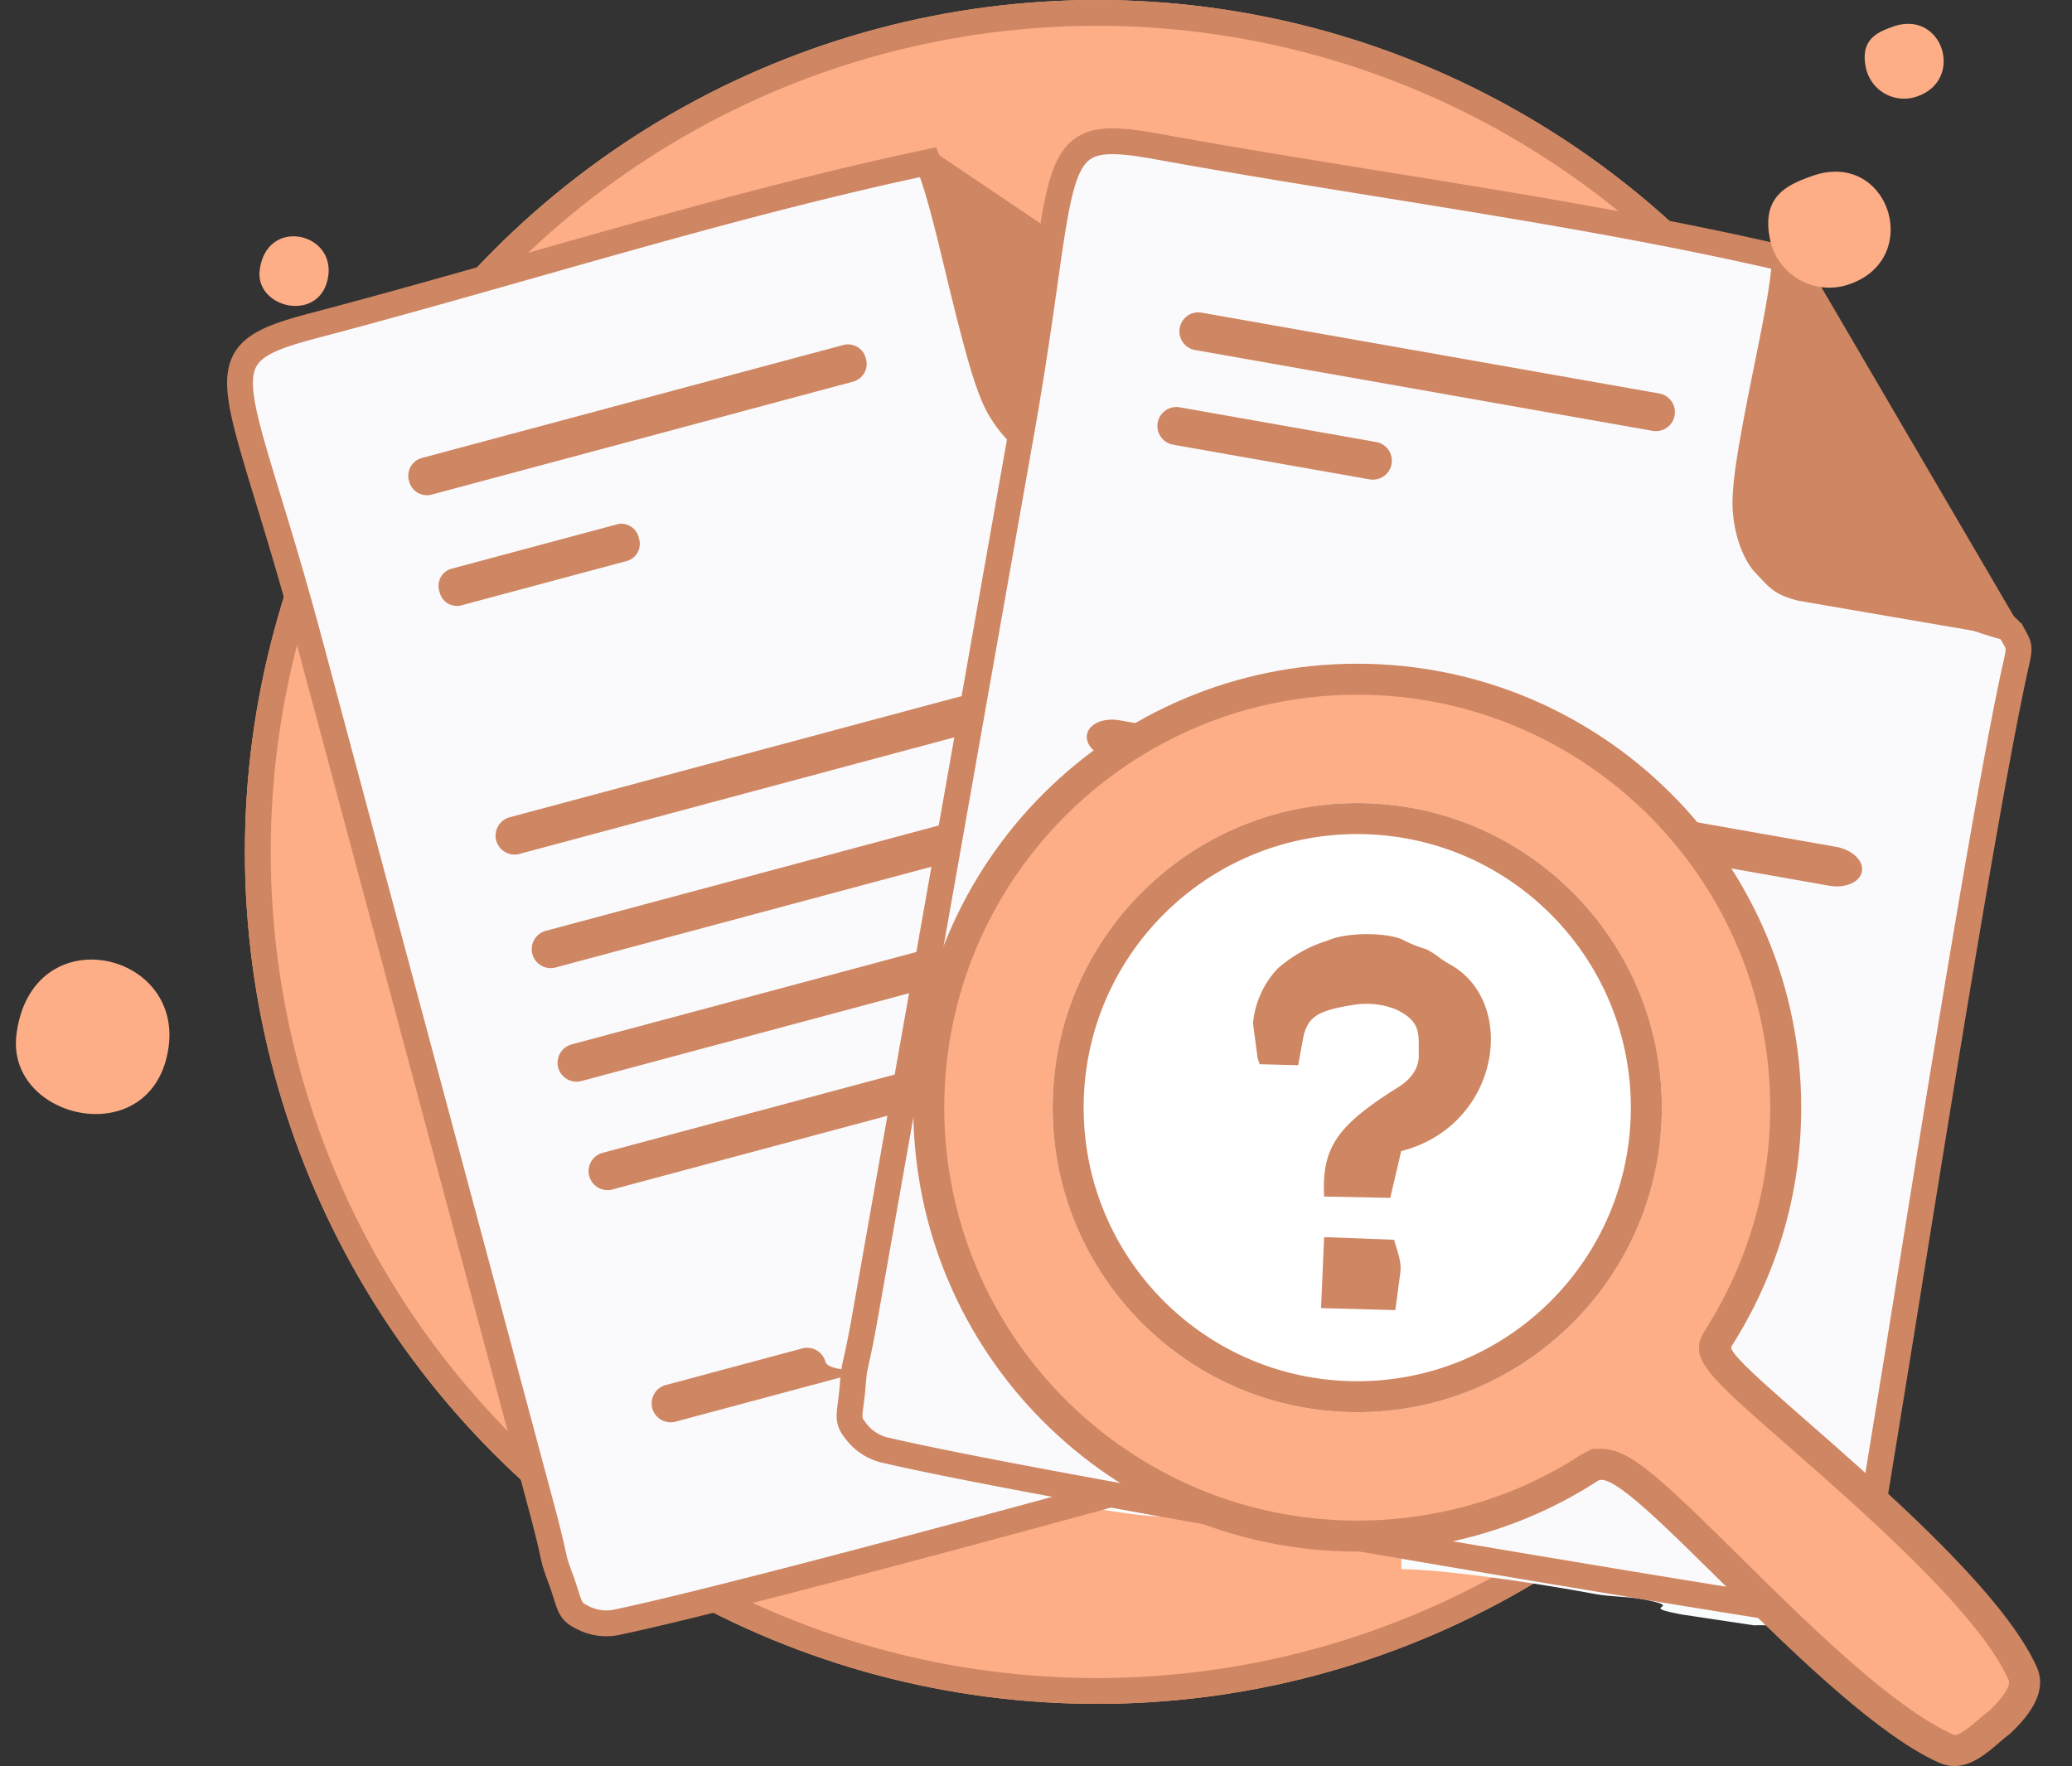 <svg xmlns="http://www.w3.org/2000/svg" width="401.366" height="342.137" viewBox="0 0 401.366 342.137">
  <rect x="0" y="0" width="401.366" height="342.137" fill="#333333" stroke="none"/>
  <g id="Group_339" data-name="Group 339" transform="translate(3620.592 18441.582)">
    <g id="Ellipse_20" data-name="Ellipse 20" transform="translate(-3573.15 -18441.582)" fill="#fdae86" stroke="#cf8662" stroke-width="5">
      <circle cx="165.044" cy="165.044" r="165.044" stroke="none"/>
      <circle cx="165.044" cy="165.044" r="162.544" fill="none"/>
    </g>
    <path id="Path_4952" data-name="Path 4952" d="M312.715,163.068c-1.026-11.752.406-4.984,10.638-10.136,5.189-2.613,19.1-5.944,27.413-4.547-.485,6.084,3.029,5.429-16.692,10.162-3.837.921-8.61.584-12.407,1.807C315.52,162.335,324.064,163.194,312.715,163.068Zm-6.2-20.836c-.464-11.852,3.021-4.265,14.52-10.167l31.477-8.051c4.257-2-2.118-1.076,5.79-2.354l32.134-6.125c8.588.546,2.862-.184,5.475,2.035-2.757,6.75-3.458,1.03-13.087,5.974-6.652,3.415-27.2,5.95-30.836,7.652-4.662,2.183,3.257.473-4.842,2.3-3.421.77-11.262,1.155-17.625,3.647l-2.957,1.6c-.26.117-.57.278-.848.388-.3.118-.63.233-.949.342Zm-25.594-25.548c-4.12.236-3.859-1.354-4.176,4.56-.38,7.091,1.762,5.69,2.567,7.342,3.991,8.194,4.036,25.2,8.814,35.562,3.917,8.5,3.5,17.921,6.281,26.2l4.722,14.7c2.131,8.358-.436,5.441,3.8,14.705,1.738,3.8,3.02,11.345,3.721,16.371a33.389,33.389,0,0,0,1.544,6.942,34.368,34.368,0,0,0,1.335,3.768l1.276,2.3c3.69,7.34,4.179,21.237,7.01,27.4,3.913,8.521,3.492,20.065,6.991,27.909l1.272,2.112c2.669,5.907,2.966,16.78,5.911,22.606.108.214.323.487.426.711,4.531,9.92.81,23.908,9.957,25.063.349,3.762,1.68,4.374,6.495,2.687.262-.092.566-.291.816-.4s.512-.341.746-.462.491-.355.723-.477l6.669-2.218c7.5-1.826,17.855-2.332,24.855-5.949,5.257-2.716,12.11-1.347,21.351-5.986,2.132-1.07.043-.461,3.886-1.812,3.1-1.091,1.846.089,4.983-1.679-6.481-2.413-15.111-2.312-21.364-3.388-6.158-1.061-4.132.446-4.582-3.882-4.161-.489-3.449-.333-5.128-2.693-1.073-1.508-.282.433-1.045-2.613-.988-3.943-.315-8.132-.183-12.188-5.977.457-8.548,1.711-13.7,2.632l-6.751,1.85c-2.169,1.033,1.134,1.621-6.892,1.738-.28-8.051-.723-7.12,12.483-8.731l11.194-3.429c4.657-2.27,5.036.858,6.37-11.332.307-2.809.234-2.878,1.051-4.877l4.611-24.984c-8.53.428-19.654,2.75-28.15,5.319-7.85,2.374-8.542,4.316-18.855,4.032.455-4.727-.754-4.2,3.339-6.062,5.623-2.561,17.124-3.513,20.628-5.273.162-.081-.418-.265,2.483-1.142a43.588,43.588,0,0,1,4.634-.8c7.372-1.174,12.594-2.431,18.121-6.917l1.041-14.4c-13.322,1.18-9.535,2.043-13.6,3.7-4.445,1.807-11.37,1.9-14.585,2.926l-5.814,2.658c-5.39,2.387-14.852,4.156-21.905,3.763l.164-4.82c2.6-1.754,10.547-3.352,14.463-3.95,6.17-.941,8.456-2.865,13.805-4.544,7.393-2.321,15.488-1.514,23.291-5.221,2.778-1.319-1.5-2.027,7.2-2.373.515-7.627,1.911-9.462,2.458-17.168-13.187,1.037-13.005,4.5-24.488,6.3-11.384,1.788-28.86,8.1-33.341,8.671-11.475,1.45-8.419.126-10.185-1.474,1.955-5.21,14.837-5.43,24.851-9.85,9.261-4.088,24.324-3.577,35.688-8.816l10.767-3.785,1.028-14.7-28.339,7.029c-7.477,1.814-22.266,3.137-29.028,6.585-4.519,2.3-12.209,4.181-20.665,3.621l.325-5.5c6.437-.559,28.828-4.618,35.3-7.82,6.018-2.976,14.256-2.435,20.576-5.592,7.186-3.59,15.18-4.457,22.9-5.433,3-10.21,1.9-17.2,3.912-27.267,1.512-7.552-.173.931,2.047-4.629,3.473-8.7,1.666-25.828,5.1-33.61.244-.552,3.791-2.4,1.952-13.789-.544-3.366-4.406-9.762-6.659-25.145a44.613,44.613,0,0,0-16.173,2.409l-2.329,1.261c-6.757,3.441-24.088,5.75-31.4,6.937-7.271,1.179-6.411,2.469-16.2,4.745L333.948,99.5c-.214.108-.482.329-.7.437-6.3,3.167-15.174,3.659-21.669,5.364l-11.846,3.262c-.208.1-.484.309-.7.405l-3.741,1.117c-3.54.743-6,1.257-8.083,1.772-6.792,1.679-5.882-.509-6.293,4.826Z" transform="translate(-3844.397 -18486.969)" fill="#fefefe" fill-rule="evenodd"/>
    <path id="Path_4953" data-name="Path 4953" d="M399.976,139.22c2.423,3.879,1.937-3.046,1.854,5.406-9.552.723-13.554-1.321-21.951-2.2-20.207-2.11-16.371-1.949-16.431-8.991,12.984-.163,22.224,2.475,34.92,3.6Zm34.116-14.586c15.128,2.336,24.144-1.387,24.6,9.114-20.629,1.637-19.064-2.236-24.515-3.25-8.662-1.612-16.752-1.731-25.72-3.335-3.431-.614-23.127-2.941-24.691-3.63-4.1-1.807,3.988-.449-5.111-2.106-7.069-1.287-11.4,1.163-10.831-8.318,3.756-.358,10.306-.447,13.968.555,6.732,1.842-1.179-.608,2.133,1.006l1.472.842c7.3,3.111,37.7,5.507,41.156,6.421C429.374,122.681,428.383,123.752,434.092,124.634Zm-61.57,214.583c-1.621-2.109-4.815-2.7-7.54-4.039l-11.609-8.2c-.187-.176-.431-.45-.618-.627s-.444-.441-.634-.62l-8.725-7.38c-.239-.266-.864-1.085-1.085-1.372l-5.546-8.153c-.219-.294-.893-1.091-1.109-1.388-3.258-4.5-1.755-4.32-6.316-10.784l-1.032-1.468c-2.529-4.055-2.99-8.945-4.323-14.213-2.871-11.349-.7-24.22-1.443-35.967-.307-3.72-.347-5.912,2.715-7.263a29.354,29.354,0,0,1,5.305-16.091l4.328-6.875c4.122-5.439,5.094-9.225,8.689-12.354l5.123-4.75a14.736,14.736,0,0,1,2.6-2.344c4.385-3.477,4.719-2.573,4.23-10.554,2.845.1,6.857.455,9.588.017,10.346-1.659-.384-1.55,12.043-5.641a30,30,0,0,1,7.331-1.406V174.7l8-.719c9.007.486,25.7-.518,34.327.789,6.943,1.053,2.179.454,5.761,2.3.24.124.553.3.8.426,7.881,3.791,3.658-.175,15.653,6.672l18.646,13.566a14.663,14.663,0,0,0,8.261,6.294c12.947-.188,21.683-.1,21.651,10.312l-15.6-.379c2.307,11.112,6.879,9.978,9.052,21.088,3.591,18.363,3.717,41.2-2.833,58.869l-5.31,9.505c-1.973,4.338.484,2.542-2.656,4.029v4.121c3.633,1.672,10.458,9.685,14.6,13.407.189.17.469.405.651.581l1.2,1.264c2.644,2.917,1,3.882,6.6,4.483.357-3.751,5.379-38.221,6.09-39.843.964-2.2,1.686-.643,2.27-8.2l3.147-25.991c1.659-6.457.248-.127,1.92-3.892l3.848-29.524c.99-7.358,2.247-17.794,4.8-23.591.954-2.165.749-1.538,1-4.686.552-6.882,1.6-16.785.859-23.33l-30-3.248c-7.8-1.445.909.327-4.694-2.024-4.5-1.887-6.468-.385-9.936-2.685l-3.562-3.965c-6.853-8.384-1.365-17.88.005-22.122.467-1.443,6.2-31.909,2.646-35.373-5.242-2.094-15.521-.284-22.756-3.441-6.014-2.624-14.088-2.964-23.66-4.071-11.087-1.282-1.371-1.549-9.767-3.132l-60.4-9.558c-3.533-.544-15.212-5.255-18.122,5.741-1.143,4.317-.326,8.556-1.783,12.121-2.462,6.028-.033-3.217-1.84,3.784-.569,2.206-.454,4.913-.688,7.231l-3.711,24.435c-1.055,4.714-1.089,14.032-2.551,17.473-1.926,4.531-.278-3.579-2.133,5.011-3.234,14.975.516,15.927-5.253,29.177-1.759,4.041-4.85,37.865-6.41,43.431-1.859,6.632.411-1.691-1.9,3.751l-3.186,17.6c-.706,4.608-.6,9.066-1,13.585-.984,11.083-1.747-.4-3.315,10.9-9.925,71.56-5.563,46.807,13.9,55.477,5.1,2.272.32,1.639,11.936,2.671,11.959,1.063,25.787,4.678,33.461,4.191Z" transform="translate(-3765.898 -18487.051)" fill="#fdfdfd" fill-rule="evenodd"/>
    <path id="Path_4961" data-name="Path 4961" d="M430.194,211.163c-.5,5.115-3.293,8.5-8.151,9.273-.945,5.8-3.366,5.4-6.867,5.758-.807,6.918-7.173,4.165-17.24,9.732-2.075,1.148-.669,1.1-3.818,1.631a90.967,90.967,0,0,1-10.947.323c-17.723-.091-10.167-.563-18.13-3.718l-9.7-3.819c-6.2-2.794-3.572.755-4.107-4.255-8.366-.782-11.9-8.749-16.693-14.393-.163-.193-.424-.451-.588-.641-3.862-4.486-2.427-2.962-4.815-9.931-3.225-9.414-8.773-17.615-4.457-33.964l4.164-10.438c2.283-6.682,3.248-5.207,3.729-11.407,5.86-.5,1.194,1.285,4.369-2.61,1.751-2.148.755-2.541,4.937-6.1L361.8,123.258c9.818-4.62,33.122-5.41,44.884,1.378l5.055,2.535c.244.139.587.283.812.437s.53.337.72.5l2.119,3.732c6.335.719,1.972.172,5.595,2.192,4.123,2.3,1.823.465,4.257,2.982,3.028,3.131.242,1.777,5.753,7.776.171.186.449.423.614.612,1.816,2.074-.136-.763,1.6,2.074l3.337,7.847c2.574,5.2,2.162-.051,3.994,11.192,1.9,11.647,1.912,13.469-.024,25.152-1.313,7.92-.454,5.429-3.139,9.622l-.955,1.447c-5.732,10.151.407,7.657-6.229,8.426Zm-57.585-96.29c-.218.177-.54.187-.658.528s-.544.413-.724.494l-10.016,2.765c-8.445,2.949-7.478,3.243-12.962,6.839l-6.959,5.487c-.839.75-.839.7-2.012,1.665-.389.319-2.061,1.665-2.079,1.681l-4.331,4.354c-.163.215-.367.518-.525.74l-6.715,11.843c-.139.223-.363.5-.5.726l-6.79,19.638c-.434,5.116-.314,14.045,1.241,17.794l1.066,2.335c1.554,4.834.16,6.539,3.921,12.445,9.671,15.187,2.7,8.876,17.067,22.619,2.836,2.713-.834.31,3.77,3.726.289.215,1.969,1.19,2.3,1.364.252.131.58.272.84.4l1.741.778c12.488,5.524,12.838,10.1,41.592,8.407,5.151-.3,8.236-1.248,12.549-2.347.929-.237,2.32-.529,3.205-.865,3.438-1.306,1.8-.836,2.558-1.315l29.435-27.616c6.866-11.062,7.344-30.625,5.825-42.692l-6.966-20.612c-.151-.208-.392-.48-.549-.681l-2.21-2.667c-.15-.211-.342-.524-.488-.74l-4.464-5.5c-6.064-5.227-4.745-5.983-9.634-9.012-1.115-.691-4.1-2.39-4.731-2.844-5.207-3.726-5.976-5.235-17.28-7.326a35.7,35.7,0,0,1-6.322-1.358c-3.424-1.3,2.22-1.2-5.85-1.9-2.7-.231-12.891-.336-14.348.843Z" transform="translate(-3740.822 -18405.229)" fill="#b6bdca" fill-rule="evenodd"/>
    <path id="Path_4963" data-name="Path 4963" d="M339.133,168.374v3.584c10.216.186,28.545,3.156,37.452,4.811,3.056.568,6.721.509,9.513,1.065,8.715,1.736-2.025,1.189,7.484,2.937l13.885,2.084c5.985-.21,2.72,1.124,3.286-1.786-1.3-6.42.724-1-3.039-4.254l-19.9-19.77c-.164-.2-.369-.506-.535-.7-1.895-2.237.162-.231-1.765-1.893l-4.042-2.312c-1.612,1.893,1.019-.88-1.9,1.34-7.136,5.433-1.9,3.8-17.012,8.843a19.845,19.845,0,0,0-2.763.995c-5.044,2.315,4.307-2.222-2.258,1.312-5.964,3.211-11.318,3.8-18.408,3.746Z" transform="translate(-3688.27 -18309.561)" fill="#f9fcfd" fill-rule="evenodd"/>
    <path id="Path_4964" data-name="Path 4964" d="M416.056,111.106c-.451-10.5-9.468-6.778-24.6-9.114-5.709-.882-4.718-1.953-7.543-2.7-3.452-.914-33.853-3.31-41.156-6.421l-1.472-.842c-3.312-1.614,4.6.837-2.133-1.006-3.661-1-10.211-.913-13.968-.555-.569,9.481,3.762,7.03,10.831,8.318,9.1,1.657,1.006.3,5.111,2.106,1.564.689,21.26,3.016,24.691,3.63,8.968,1.6,17.058,1.723,25.72,3.335C396.991,108.87,395.427,112.743,416.056,111.106Z" transform="translate(-3723.267 -18464.41)" fill="#dee1e7" fill-rule="evenodd"/>
    <path id="Path_4965" data-name="Path 4965" d="M285.247,117.7l18.251-2.762c.319-.109.649-.224.949-.342.277-.109.588-.271.848-.388l2.957-1.6c6.363-2.493,14.2-2.877,17.625-3.647,8.1-1.823.18-.113,4.842-2.3,3.636-1.7,24.184-4.237,30.836-7.652,9.629-4.944,10.33.776,13.087-5.974-2.613-2.219,3.113-1.489-5.475-2.035l-32.134,6.125c-7.908,1.277-1.533.354-5.79,2.354l-31.477,8.051C288.268,113.438,284.782,105.851,285.247,117.7Z" transform="translate(-3823.13 -18462.439)" fill="#d9dfe6" fill-rule="evenodd"/>
    <path id="Path_4966" data-name="Path 4966" d="M313.369,169.2l-.523,5.865c4.249-1.823,2.562-1.15,4.913-4.954,3.581-5.792.506-6.783,7.188-17.071,2.475-3.812,3.754-6.925,5.932-10.1,2.9-4.221.381-.505,3.481-3.9l10.032-9.942c1.434-1.5-1.2.414,2.552-2.186l4.347-3.053c2.892-2.368,2.875-2.95,10.531-5.631l6.409-2.034c13.774-4.829,10.248-3,12.067-7.621l-7.688.626a30,30,0,0,0-7.332,1.406c-12.426,4.091-1.7,3.981-12.043,5.641-2.732.438-6.743.082-9.588-.017.489,7.98.155,7.077-4.23,10.554a14.734,14.734,0,0,0-2.6,2.344l-5.123,4.75c-3.595,3.129-4.566,6.915-8.689,12.354l-4.328,6.875a29.356,29.356,0,0,0-5.305,16.091Z" transform="translate(-3754.01 -18418.504)" fill="#b9beca" fill-rule="evenodd"/>
    <path id="Path_4967" data-name="Path 4967" d="M287.188,115.309c11.349.126,2.805-.733,8.951-2.714,3.8-1.224,8.57-.886,12.407-1.807,19.721-4.733,16.207-4.078,16.692-10.162-8.312-1.4-22.224,1.934-27.413,4.547-10.232,5.152-11.664-1.616-10.638,10.136Z" transform="translate(-3818.871 -18439.209)" fill="#dce0e8" fill-rule="evenodd"/>
    <path id="Path_4968" data-name="Path 4968" d="M362.466,107.29c.083-8.452.569-1.527-1.854-5.406L359,99.7c-12.7-1.126-21.936-3.764-34.92-3.6.06,7.043-3.776,6.882,16.431,8.991C348.912,105.97,352.914,108.013,362.466,107.29Z" transform="translate(-3726.537 -18449.715)" fill="#dee1e7" fill-rule="evenodd"/>
    <path id="Path_4970" data-name="Path 4970" d="M362.092,126.223l15.6.379c.032-10.416-8.7-10.5-21.651-10.312,1.218,10.862-1.3-.72,4.03,7.553C362.1,127,359.1,125.333,362.092,126.223Z" transform="translate(-3645.988 -18399.309)" fill="#e1e3ec" fill-rule="evenodd"/>
    <g id="Group_336" data-name="Group 336" transform="matrix(0.966, -0.259, 0.259, 0.966, 5698.351, -1854.527)">
      <path id="Path_5030" data-name="Path 5030" d="M-105.643,115.917a5.49,5.49,0,0,0-3.674-1.892l-38.288.181c-4.2-.357-4.581-1.123-7.839-3.485-.655-.475-3.575-3.165-5.219-9.074-1.068-3.834-1.068-10.4-1.068-14.377,0-14.493.974-26.9,0-35.346-40.033-2.158-82.772-.038-123.179-.244-23.325-.118-16.617,4.683-16.617,58.734l-.021,175.256c-.07,10.56-.489,7.592,0,12.845s-.193,6.3,1.956,8.166a9.945,9.945,0,0,0,6.848,2.818c33.859,1.824,174.195.406,187.257-.311-.2-.6,2.79-.123,2.774-3.826-.028-6.435-.519-42.351-.6-48.142-.49-33.355-1.911-111.093-.676-136.217.168-3.423-.317-3.342-1.648-5.086Z" transform="translate(-4377.698 -18407.355)" fill="#fafafc" stroke="#cf8662" stroke-width="5" fill-rule="evenodd"/>
      <path id="Path_5027" data-name="Path 5027" d="M7.454,0h84.7a3.57,3.57,0,0,1,3.457,3.673,3.57,3.57,0,0,1-3.457,3.673H7.454A3.57,3.57,0,0,1,4,3.673,3.57,3.57,0,0,1,7.454,0Z" transform="translate(-4656.542 -18325.486)" fill="#cf8662"/>
      <path id="Path_5031" data-name="Path 5031" d="M7.67,0H97.66a3.673,3.673,0,1,1,0,7.346H7.67A3.673,3.673,0,0,1,7.67,0Z" transform="translate(-4658.261 -18253.861)" fill="#cf8662"/>
      <path id="Path_5034" data-name="Path 5034" d="M7.67,0H97.66a3.673,3.673,0,1,1,0,7.346H7.67A3.673,3.673,0,0,1,7.67,0Z" transform="translate(-4657.194 -18230.799)" fill="#cf8662"/>
      <path id="Path_5035" data-name="Path 5035" d="M7.67,0H97.66a3.673,3.673,0,1,1,0,7.346H7.67A3.673,3.673,0,0,1,7.67,0Z" transform="translate(-4658.058 -18208.254)" fill="#cf8662"/>
      <path id="Path_5036" data-name="Path 5036" d="M7.67,0H97.66a3.673,3.673,0,1,1,0,7.346H7.67A3.673,3.673,0,0,1,7.67,0Z" transform="translate(-4657.698 -18186.416)" fill="#cf8662"/>
      <path id="Path_5026" data-name="Path 5026" d="M6.1,0H39.69a3.458,3.458,0,0,1,3.193,3.673A3.458,3.458,0,0,1,39.69,7.346H6.1A3.458,3.458,0,0,1,2.9,3.673,3.458,3.458,0,0,1,6.1,0Z" transform="translate(-4655.297 -18303.279)" fill="#cf8662"/>
      <path id="Path_5028" data-name="Path 5028" d="M-10.52-42.7,46.1,22.461c2.029,0,0,.1,0,2.131s-18.816-2.131-20.844-2.131L-4.109,21.4c-2.029,0-9.129-22.312-9.129-24.341S-12.548-42.7-10.52-42.7Z" transform="translate(-4527.974 -18315.193)" fill="#cf8662"/>
      <path id="Path_5029" data-name="Path 5029" d="M6.578,0H33.956a3.673,3.673,0,0,1,3.673,3.673c0,2.029,7.646,3.673,5.618,3.673H6.578A3.673,3.673,0,0,1,6.578,0Z" transform="translate(-4656.452 -18139.803)" fill="#cf8662"/>
    </g>
    <g id="Group_335" data-name="Group 335" transform="matrix(0.985, 0.174, -0.174, 0.985, -1997.317, 478.498)">
      <path id="Path_5030-2" data-name="Path 5030" d="M-105.643,115.917a5.49,5.49,0,0,0-3.674-1.892l-38.288.181c-4.2-.357-4.581-1.123-7.839-3.485-.655-.475-3.575-3.165-5.219-9.074-1.068-3.834-1.068-10.4-1.068-14.377,0-13.928.9-25.929.076-34.639,0-.043-.038-.378-.076-.707-40.033-2.158-82.772-.038-123.179-.244-23.325-.118-16.617,4.683-16.617,58.734l-.021,175.256c-.07,10.56-.489,7.592,0,12.845s-.193,6.3,1.956,8.166a9.945,9.945,0,0,0,6.848,2.818c33.859,1.824,174.195.406,187.257-.311-.2-.6,2.79-.123,2.774-3.826-.028-6.435-.519-42.351-.6-48.142-.49-33.355-1.911-111.093-.676-136.217.168-3.423-.317-3.342-1.648-5.086Z" transform="translate(-4377.698 -18407.355)" fill="#fafafc" stroke="#cf8662" stroke-width="5" fill-rule="evenodd"/>
      <path id="Path_5027-2" data-name="Path 5027" d="M7.67,0H97.66a3.673,3.673,0,1,1,0,7.346H7.67A3.673,3.673,0,0,1,7.67,0Z" transform="translate(-4656.542 -18325.486)" fill="#cf8662"/>
      <path id="Path_5031-2" data-name="Path 5031" d="M9.748,0h140.9c3.176,0,5.751,1.712,5.751,3.823s-2.575,3.823-5.751,3.823H9.748C6.572,7.647,4,5.935,4,3.823S6.572,0,9.748,0Z" transform="translate(-4660.528 -18244.975)" fill="#cf8662"/>
      <path id="Path_5026-2" data-name="Path 5026" d="M6.578,0H45.224a3.673,3.673,0,0,1,0,7.346H6.578A3.673,3.673,0,0,1,6.578,0Z" transform="translate(-4656.452 -18306.695)" fill="#cf8662"/>
      <path id="Path_5028-2" data-name="Path 5028" d="M-9.248-42.713,46.1,22.461c2.029,0,0,.1,0,2.131s-18.816-2.131-20.844-2.131L-4.109,21.4c-2.029,0-9.129-22.312-9.129-24.341S-11.277-42.713-9.248-42.713Z" transform="translate(-4527.974 -18315.193)" fill="#cf8662"/>
      <path id="Path_5029-2" data-name="Path 5029" d="M6.578,0H33.956a3.673,3.673,0,0,1,3.673,3.673c0,2.029,7.646,3.673,5.618,3.673H6.578A3.673,3.673,0,0,1,6.578,0Z" transform="translate(-4656.452 -18139.803)" fill="#cf8662"/>
    </g>
    <g id="Path_5038" data-name="Path 5038" transform="translate(-3443.68 -18313)" fill="#fdae86">
      <path d="M 201.66 210.555 C 201.076 210.555 200.502 210.425 199.905 210.156 C 188.097 204.852 171.482 188.427 158.131 175.229 C 152.847 170.005 147.856 165.071 143.857 161.524 C 138.647 156.904 135.687 155.105 133.298 155.105 C 132.448 155.105 131.642 155.336 130.968 155.775 C 124.501 159.987 117.435 163.259 109.967 165.5 C 102.225 167.822 94.161 169 86 169 C 80.367 169 74.738 168.433 69.269 167.314 C 63.942 166.223 58.701 164.597 53.694 162.479 C 48.776 160.399 44.033 157.824 39.596 154.827 C 35.2 151.857 31.067 148.447 27.31 144.69 C 23.553 140.933 20.143 136.8 17.173 132.404 C 14.176 127.967 11.601 123.224 9.521 118.306 C 7.403 113.299 5.776 108.058 4.686 102.731 C 3.567 97.262 3 91.633 3 86 C 3 80.367 3.567 74.738 4.686 69.269 C 5.776 63.942 7.403 58.701 9.521 53.694 C 11.601 48.776 14.176 44.033 17.173 39.596 C 20.143 35.2 23.553 31.067 27.31 27.31 C 31.067 23.553 35.2 20.143 39.596 17.173 C 44.033 14.176 48.776 11.601 53.694 9.521 C 58.701 7.403 63.942 5.776 69.269 4.686 C 74.738 3.567 80.367 3 86 3 C 91.633 3 97.262 3.567 102.731 4.686 C 108.058 5.776 113.299 7.403 118.306 9.521 C 123.224 11.601 127.967 14.176 132.404 17.173 C 136.8 20.143 140.933 23.553 144.69 27.31 C 148.447 31.067 151.857 35.2 154.827 39.596 C 157.824 44.033 160.399 48.776 162.479 53.694 C 164.597 58.701 166.223 63.942 167.314 69.269 C 168.433 74.738 169 80.367 169 86 C 169 94.015 167.857 101.932 165.603 109.532 C 163.41 116.927 160.163 124.031 155.954 130.647 C 154.551 132.853 156.314 135.045 156.893 135.765 C 157.599 136.643 158.63 137.723 160.138 139.165 C 162.821 141.729 166.686 145.114 171.162 149.034 C 178.789 155.714 188.282 164.028 196.611 172.392 C 201.09 176.888 204.851 181.026 207.792 184.69 C 211.106 188.82 213.495 192.488 214.894 195.594 C 215.29 196.473 215.673 197.908 214.427 200.222 C 213.449 202.038 211.855 203.707 210.534 204.983 C 209.843 205.489 209.144 206.092 208.407 206.727 C 206.323 208.521 203.962 210.555 201.66 210.555 Z" stroke="none"/>
      <path d="M 86 6 C 41.888 6 6 41.888 6 86 C 6 130.112 41.888 166 86 166 C 101.551 166 116.535 161.595 129.331 153.261 L 131.517 152.105 L 133.298 152.105 C 138.73 152.105 144.463 157.498 160.24 173.095 C 173.419 186.123 189.821 202.337 201.661 207.555 C 202.848 207.555 205.015 205.689 206.449 204.454 C 207.37 203.661 208.226 202.939 208.308 202.962 C 212.328 199.108 212.446 197.464 212.159 196.826 C 206.283 183.782 183.958 164.229 169.185 151.291 C 153.281 137.361 149.971 134.463 153.423 129.037 C 161.651 116.104 166 101.222 166 86 C 166 41.888 130.112 6 86 6 M 86 0 C 133.496 0 172 38.503 172 86 C 172 102.916 167.116 118.692 158.485 132.258 C 156.61 135.205 207.495 171.866 217.629 194.361 C 219.943 199.494 215.542 204.338 212.46 207.293 C 209.294 209.531 204.573 215.544 198.675 212.893 C 175.916 202.668 138.015 154.766 132.605 158.289 C 119.386 166.898 103.289 172 86 172 C 38.503 172 -1.52587890625e-05 133.496 -1.52587890625e-05 86 C -1.52587890625e-05 38.503 38.503 0 86 0 Z" stroke="none" fill="#cf8662"/>
    </g>
    <g id="Ellipse_22" data-name="Ellipse 22" transform="translate(-3416.68 -18286)" fill="#fff" stroke="#cf8662" stroke-width="6">
      <circle cx="59" cy="59" r="59" stroke="none"/>
      <circle cx="59" cy="59" r="56" fill="none"/>
    </g>
    <path id="Path_5032" data-name="Path 5032" d="M107.968,136.409l.885,6.7a11.411,11.411,0,0,0,.42,1.235l7.438.2,1.088-5.862c.932-3.371,2.545-4.7,9.295-5.779a15.6,15.6,0,0,1,8.431.766c5.257,2.418,4.463,5.039,4.556,8.854s-3.311,5.86-4.184,6.408c-11.814,7.43-14.592,11.656-14.158,21.048l12.817.262,2.116-9.059c19.107-4.868,22.732-28.733,9.507-36.141-2.182-1.222-2.465-1.809-4.579-2.944a26.929,26.929,0,0,1-4.978-2.034c-3.958-1.4-10.992-1.118-14.168.322a26.366,26.366,0,0,0-9.74,5.467,17.82,17.82,0,0,0-4.745,10.555Z" transform="translate(-3485.842 -18379.76)" fill="#cf8662" fill-rule="evenodd"/>
    <path id="Path_5033" data-name="Path 5033" d="M111.093,147.389l14.395.392.958-7.207c.327-2.275-.655-4.32-1.19-6.42l-13.56-.52-.6,13.754Z" transform="translate(-3475.79 -18335.555)" fill="#cf8662" fill-rule="evenodd"/>
    <g id="Group_337" data-name="Group 337" transform="translate(1644.769 128.249)">
      <path id="Path_5018" data-name="Path 5018" d="M.226,18.306C2.517,35,31.818,33.69,29.328,13.1,27.037-5.862-2.882-4.332.226,18.306Z" transform="matrix(0.966, 0.259, -0.259, 0.966, -5257.65, -18387.168)" fill="#fdae86" fill-rule="evenodd"/>
      <path id="Path_5017" data-name="Path 5017" d="M.1,8.252C1.135,15.776,14.343,15.187,13.221,5.9,12.188-2.642-1.3-1.953.1,8.252Z" transform="matrix(0.966, 0.259, -0.259, 0.966, -5213.012, -18525.508)" fill="#fdae86" fill-rule="evenodd"/>
      <path id="Path_5016" data-name="Path 5016" d="M6.192,2.348C1.956,5.26-2.657,8.873,1.855,17.013a11.716,11.716,0,0,0,16.761,3.7C31.233,12.141,19.154-6.56,6.192,2.348Z" transform="matrix(0.966, 0.259, -0.259, 0.966, -4919.697, -18539.613)" fill="#fdae86" fill-rule="evenodd"/>
      <path id="Path_5015" data-name="Path 5015" d="M3.995,1.515c-2.733,1.878-5.709,4.209-2.8,9.46a7.558,7.558,0,0,0,10.813,2.39C20.149,7.832,12.356-4.232,3.995,1.515Z" transform="matrix(0.966, 0.259, -0.259, 0.966, -4902.125, -18567.174)" fill="#fdae86" fill-rule="evenodd"/>
    </g>
  </g>
</svg>
